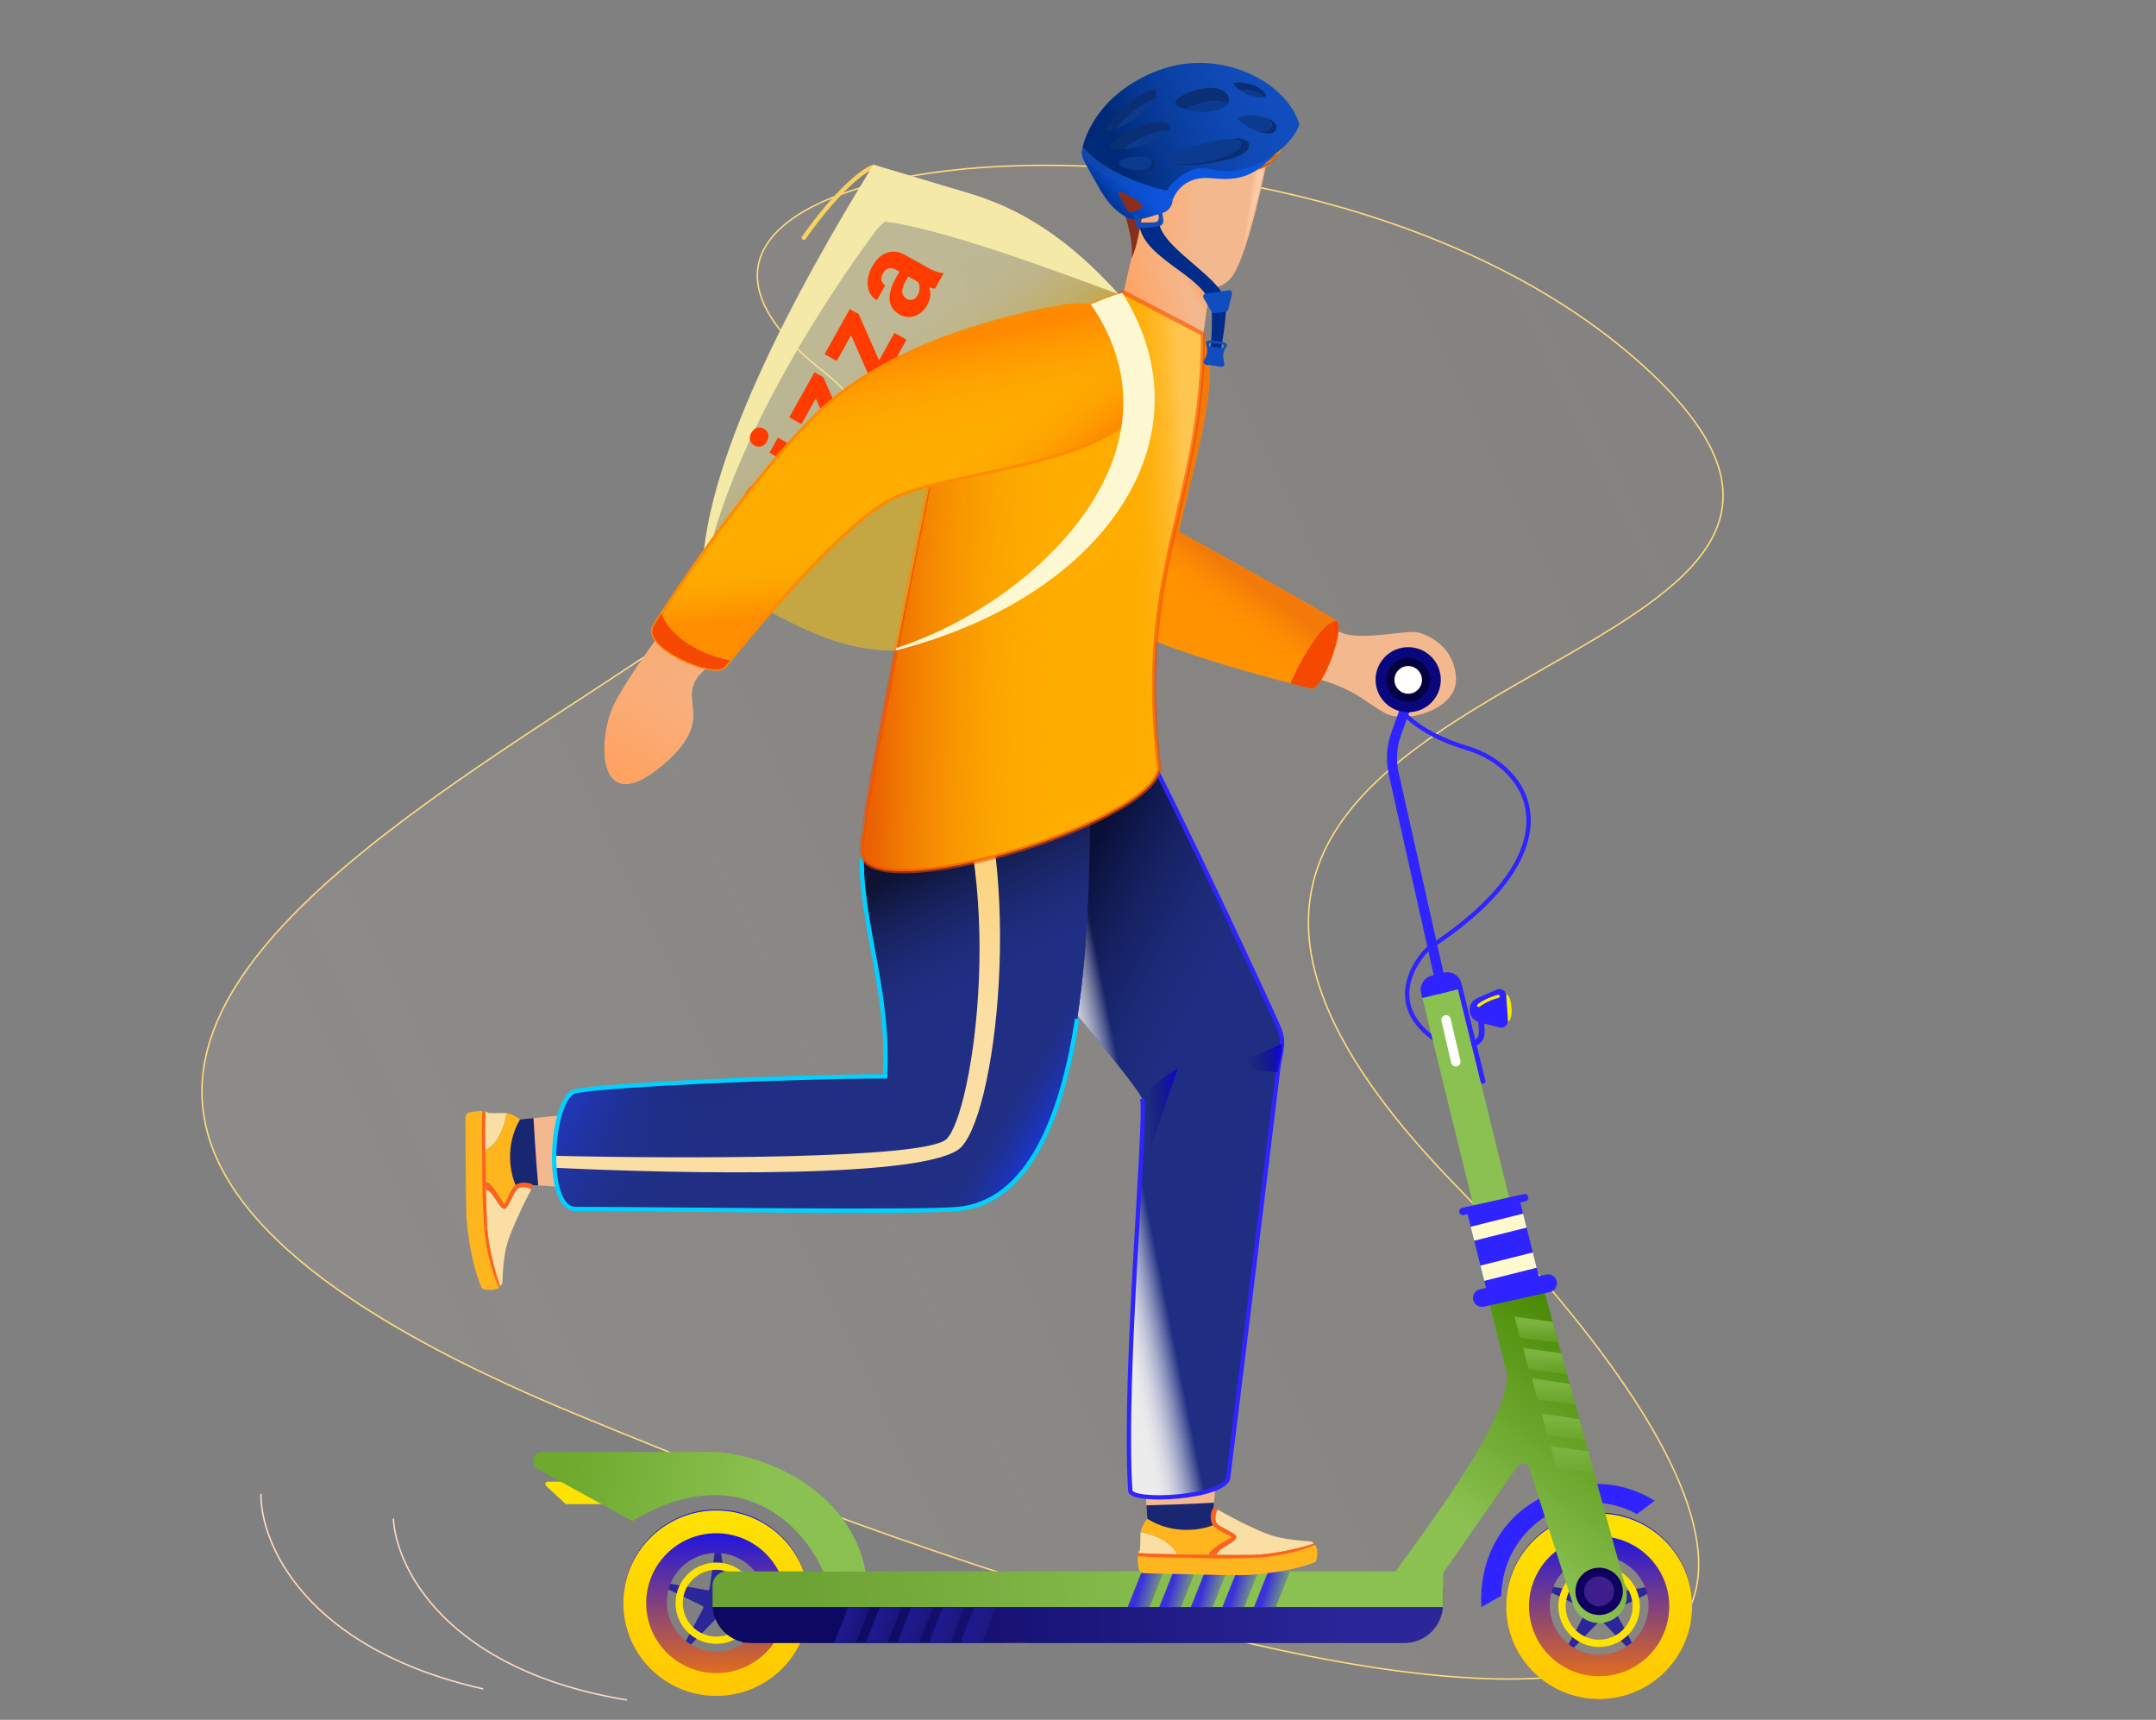 <svg width="321" height="256" viewBox="0 0 321 256" fill="none" xmlns="http://www.w3.org/2000/svg">
<rect x="0" y="0" width="321" height="256" fill="#808080" stroke="none"/>
<path d="M122.68 55.504C77.373 20.333 197.405 8.1 246.83 56.341C296.255 104.581 139.093 96.83 216.993 176.559C294.89 256.29 244.454 276.589 84.984 210.305C-74.485 144.021 167.987 90.674 122.68 55.504Z" fill="url(#paint0_linear_214_383)"/>
<path fill-rule="evenodd" clip-rule="evenodd" d="M113.186 43.409C114.126 46.948 117.162 50.95 122.811 55.336C125.665 57.551 127.406 59.853 128.175 62.245C128.944 64.64 128.732 67.1 127.726 69.614C125.721 74.625 120.547 79.882 113.612 85.375C106.668 90.874 97.923 96.634 88.733 102.641C88.267 102.946 87.8 103.251 87.332 103.557C78.564 109.285 69.454 115.238 61.149 121.408C52.399 127.909 44.553 134.644 38.945 141.604C33.337 148.564 29.984 155.729 30.183 163.094C30.382 170.454 34.129 178.062 42.821 185.907C51.515 193.755 65.143 201.827 85.067 210.108C124.928 226.677 157.969 237.832 183.891 244C209.824 250.172 228.597 251.343 239.94 247.983C245.605 246.304 249.392 243.505 251.313 239.656C253.235 235.806 253.308 230.863 251.452 224.851C247.733 212.824 236.311 196.637 216.839 176.708C197.351 156.762 192.497 142.221 195.534 130.868C198.566 119.536 209.441 111.485 221.122 104.459C223.947 102.761 226.822 101.12 229.649 99.506L229.953 99.334C232.878 97.665 235.748 96.023 238.458 94.373C243.881 91.072 248.644 87.749 251.905 84.122C255.162 80.5 256.905 76.593 256.332 72.114C255.754 67.622 252.844 62.509 246.68 56.493C222.027 32.43 179.731 23.433 149.241 24.856C141.622 25.212 134.748 26.218 129.077 27.799C123.403 29.38 118.952 31.533 116.161 34.168C113.38 36.794 112.252 39.891 113.186 43.409ZM246.83 56.341C197.405 8.1 77.373 20.333 122.68 55.504C139.957 68.916 115.386 84.971 87.213 103.379C41.508 133.243 -13.673 169.298 84.984 210.305C244.454 276.589 294.89 256.29 216.993 176.559C173.341 131.883 203.498 114.675 229.756 99.691C250.359 87.936 268.56 77.549 246.83 56.341Z" fill="#FFDC81"/>
<path d="M199.666 94.167C197.205 93.115 192.242 90.896 190.068 89.918L186.684 98.703C189.405 99.266 195.614 100.685 198.678 101.865C202.507 103.34 203.006 104.305 206.107 106.094C209.209 107.884 216.841 105.643 216.777 101.133C216.711 96.623 213.095 94.66 211.245 94.167C209.396 93.673 202.742 95.481 199.666 94.167Z" fill="#F4B88E"/>
<path d="M175.545 79.162C175.545 79.162 197.606 91.354 198.992 92.385C200.379 93.417 196.841 102.96 195.217 102.51C192.828 101.85 174.253 97.386 166.074 92.713C156.947 87.498 159.985 72.055 162.262 60.794C163.53 54.525 172.655 49.473 179.059 49.797C182.535 55.21 176.605 73.062 175.545 79.162Z" fill="#FF9201"/>
<path d="M175.545 79.162C175.545 79.162 197.606 91.354 198.992 92.385C200.379 93.417 196.841 102.96 195.217 102.51C192.828 101.85 174.253 97.386 166.074 92.713C156.947 87.498 159.985 72.055 162.262 60.794C163.53 54.525 172.655 49.473 179.059 49.797C182.535 55.21 176.605 73.062 175.545 79.162Z" fill="url(#paint1_linear_214_383)"/>
<path d="M198.992 92.386C200.378 93.418 196.84 102.96 195.216 102.511C194.745 102.381 193.642 102.102 192.113 101.703C193.406 98.756 196.592 92.769 198.992 92.386Z" fill="#F54901"/>
<path fill-rule="evenodd" clip-rule="evenodd" d="M210.027 107.55C208.262 106.116 207.373 104.746 207.109 103.878L207.723 103.692C207.937 104.396 208.725 105.667 210.432 107.054C212.132 108.435 214.728 109.917 218.527 111.05C223.398 112.504 227.712 116.36 227.9 121.787C228.088 127.202 224.16 134.006 212.975 141.351C212.718 141.542 212.132 142.133 211.529 143.015C210.925 143.898 210.322 145.047 210.024 146.335C209.726 147.62 209.733 149.038 210.339 150.476C210.946 151.914 212.167 153.402 214.346 154.801L213.999 155.339C211.736 153.887 210.416 152.307 209.748 150.724C209.08 149.14 209.077 147.581 209.399 146.191C209.72 144.804 210.364 143.582 210.999 142.654C211.63 141.732 212.268 141.076 212.6 140.831L212.607 140.826L212.614 140.822C223.749 133.511 227.434 126.881 227.258 121.809C227.083 116.749 223.052 113.068 218.343 111.663C214.474 110.509 211.8 108.991 210.027 107.55Z" fill="#2F24FF"/>
<path fill-rule="evenodd" clip-rule="evenodd" d="M207.176 108.961L210.098 100.865L211.506 101.371L208.585 109.467C207.946 111.239 207.825 113.155 208.237 114.993L216.701 152.741L215.24 153.067L206.776 115.319C206.302 113.205 206.441 111 207.176 108.961Z" fill="#2F24FF"/>
<path fill-rule="evenodd" clip-rule="evenodd" d="M237.278 223.691C239.581 223.691 241.799 224.322 243.73 225.38L246.365 223.394C243.471 221.592 240.171 220.777 237.278 220.922C227.428 221.41 220.065 228.497 220.541 239.219L223.527 237.543C223.683 229.709 229.859 223.691 237.278 223.691Z" fill="#2F24FF"/>
<path d="M238.576 230.012C238.535 229.715 238.105 229.715 238.065 230.012L237.087 236.96C237.068 237.105 236.931 237.203 236.786 237.178L229.859 235.958C229.564 235.906 229.431 236.312 229.701 236.444L236.025 239.518C236.157 239.582 236.209 239.742 236.14 239.87L232.836 246.065C232.695 246.33 233.041 246.582 233.249 246.366L238.135 241.316C238.236 241.212 238.405 241.212 238.505 241.316L243.392 246.366C243.599 246.582 243.946 246.33 243.805 246.065L240.501 239.87C240.432 239.742 240.484 239.582 240.616 239.518L246.94 236.444C247.209 236.312 247.077 235.906 246.782 235.958L239.855 237.178C239.709 237.203 239.573 237.105 239.553 236.96L238.576 230.012Z" fill="#2B2699"/>
<path fill-rule="evenodd" clip-rule="evenodd" d="M238.089 252.772C230.445 252.772 224.25 246.592 224.25 238.969C224.25 231.345 230.445 225.165 238.089 225.165C245.732 225.165 251.927 231.345 251.927 238.969C251.927 246.592 245.732 252.772 238.089 252.772ZM238.089 246.306C234.025 246.306 230.732 243.021 230.732 238.969C230.732 234.916 234.025 231.631 238.089 231.631C242.152 231.631 245.443 234.916 245.443 238.969C245.443 243.021 242.152 246.306 238.089 246.306Z" fill="url(#paint2_linear_214_383)"/>
<path fill-rule="evenodd" clip-rule="evenodd" d="M238.089 252.911C230.445 252.911 224.25 246.731 224.25 239.106C224.25 231.484 230.445 225.304 238.089 225.304C245.732 225.304 251.927 231.484 251.927 239.106C251.927 246.731 245.732 252.911 238.089 252.911ZM238.089 249.517C232.325 249.517 227.652 244.856 227.652 239.106C227.652 233.357 232.325 228.696 238.089 228.696C243.852 228.696 248.525 233.357 248.525 239.106C248.525 244.856 243.852 249.517 238.089 249.517Z" fill="url(#paint3_linear_214_383)"/>
<path fill-rule="evenodd" clip-rule="evenodd" d="M238.089 244.077C235.336 244.077 233.106 241.852 233.106 239.106C233.106 236.361 235.336 234.135 238.089 234.135C240.841 234.135 243.072 236.361 243.072 239.106C243.072 241.852 240.841 244.077 238.089 244.077ZM238.089 245.161C234.738 245.161 232.02 242.449 232.02 239.106C232.02 235.763 234.738 233.052 238.089 233.052C241.44 233.052 244.158 235.763 244.158 239.106C244.158 242.449 241.44 245.161 238.089 245.161Z" fill="#FEE201"/>
<path d="M223.655 150.089C223.732 151.222 224.109 152.12 224.494 152.094C224.879 152.068 225.127 151.127 225.05 149.993C224.97 148.86 224.596 147.962 224.211 147.988C223.826 148.015 223.576 148.955 223.655 150.089Z" fill="#F5EB02"/>
<path d="M224.256 148.147C224.209 147.46 223.494 147.027 222.861 147.302L219.957 148.567C219.215 148.89 218.758 149.643 218.813 150.447C218.869 151.267 219.444 151.959 220.242 152.165L223.27 152.946C223.929 153.117 224.562 152.593 224.515 151.915L224.256 148.147Z" fill="#2F24FF"/>
<path fill-rule="evenodd" clip-rule="evenodd" d="M220.908 151.317L220.044 151.376L220.183 153.396C220.213 153.808 220.147 154.184 219.958 154.456C219.783 154.709 219.454 154.943 218.793 154.988L218.853 155.849C219.717 155.79 220.316 155.461 220.671 154.946C221.013 154.45 221.081 153.851 221.047 153.337L220.908 151.317Z" fill="#2F24FF"/>
<path fill-rule="evenodd" clip-rule="evenodd" d="M223.292 148.256C223.264 148.131 223.138 148.053 223.014 148.082C222.448 148.213 221.064 148.673 220.016 149.488C219.913 149.567 219.896 149.713 219.975 149.815C220.054 149.916 220.2 149.934 220.303 149.855C221.278 149.095 222.591 148.657 223.119 148.535C223.243 148.506 223.322 148.381 223.292 148.256Z" fill="#F5EB02"/>
<path fill-rule="evenodd" clip-rule="evenodd" d="M217.071 147.261L235.852 223.776C236.209 225.235 235.313 226.709 233.85 227.066C232.387 227.422 230.912 226.53 230.554 225.071L211.773 148.555L217.071 147.261Z" fill="#8BC151"/>
<path d="M211.772 148.555L217.069 147.261L220.452 161.045C220.501 161.248 220.715 161.367 220.914 161.304C221.095 161.246 221.202 161.058 221.157 160.873L217.582 146.346C217.297 145.199 216.136 144.499 214.986 144.785L213.149 145.242C212.004 145.527 211.307 146.683 211.591 147.825L211.772 148.555Z" fill="#2F24FF"/>
<path fill-rule="evenodd" clip-rule="evenodd" d="M215.138 151.128C215.517 151.041 215.895 151.275 215.983 151.653L217.435 157.883C217.523 158.261 217.287 158.638 216.909 158.726C216.53 158.814 216.152 158.579 216.064 158.201L214.612 151.971C214.524 151.593 214.76 151.216 215.138 151.128Z" fill="white"/>
<path d="M214.518 101.178C214.518 103.854 212.344 106.023 209.661 106.023C206.979 106.023 204.805 103.854 204.805 101.178C204.805 98.502 206.979 96.333 209.661 96.333C212.344 96.333 214.518 98.502 214.518 101.178Z" fill="#08077E"/>
<path d="M212.92 101.203C212.92 103.011 211.463 104.476 209.665 104.476C207.867 104.476 206.41 103.011 206.41 101.203C206.41 99.396 207.867 97.931 209.665 97.931C211.463 97.931 212.92 99.396 212.92 101.203Z" fill="#050040"/>
<path d="M211.714 101.204C211.714 102.343 210.796 103.266 209.664 103.266C208.531 103.266 207.613 102.343 207.613 101.204C207.613 100.066 208.531 99.143 209.664 99.143C210.796 99.143 211.714 100.066 211.714 101.204Z" fill="white"/>
<path d="M242.104 236.531L229.807 191.775L221.591 193.321L224.204 203.937C225.975 210.588 209.043 231.753 207.641 234.185H214.837L225.975 218.187C226.486 217.555 227.502 217.781 227.694 218.571L234.093 238.464C234.63 240.657 236.839 242.01 239.042 241.491C241.264 240.971 242.636 238.746 242.104 236.531Z" fill="url(#paint4_linear_214_383)"/>
<path d="M241.62 236.881C241.62 238.824 240.04 240.401 238.089 240.401C236.139 240.401 234.559 238.824 234.559 236.881C234.559 234.935 236.139 233.359 238.089 233.359C240.04 233.359 241.62 234.935 241.62 236.881Z" fill="#0F005F"/>
<path d="M240.32 236.881C240.32 238.11 239.322 239.106 238.09 239.106C236.858 239.106 235.859 238.11 235.859 236.881C235.859 235.652 236.858 234.656 238.09 234.656C239.322 234.656 240.32 235.652 240.32 236.881Z" fill="#3E1E8D"/>
<path d="M226.159 178.222L218.352 180.176L221.592 193.052L229.397 191.098L226.159 178.222Z" fill="#2F24FF"/>
<path d="M228.22 186.431L220.414 188.386L220.985 190.662L228.793 188.707L228.22 186.431Z" fill="#FFFACE"/>
<path d="M226.769 180.653L218.961 182.608L219.485 184.688L227.291 182.733L226.769 180.653Z" fill="#FFFACE"/>
<path d="M227.54 178.162C227.473 177.866 227.18 177.68 226.883 177.746L217.677 179.8C217.379 179.866 217.193 180.159 217.259 180.455C217.326 180.75 217.619 180.936 217.916 180.87L227.123 178.817C227.42 178.751 227.606 178.458 227.54 178.162Z" fill="#2F24FF"/>
<path d="M231.775 190.727C231.614 190.009 230.9 189.557 230.181 189.718L220.352 191.91C219.634 192.07 219.18 192.782 219.341 193.5C219.503 194.218 220.216 194.67 220.936 194.51L230.763 192.318C231.484 192.157 231.935 191.445 231.775 190.727Z" fill="#2F24FF"/>
<path d="M107.134 229.549C107.093 229.252 106.664 229.252 106.623 229.549L105.646 236.497C105.625 236.642 105.489 236.74 105.345 236.714L98.417 235.494C98.123 235.443 97.99 235.848 98.259 235.981L104.583 239.055C104.714 239.119 104.766 239.279 104.698 239.407L101.393 245.602C101.253 245.866 101.599 246.116 101.807 245.903L106.693 240.853C106.794 240.749 106.963 240.749 107.064 240.853L111.949 245.903C112.158 246.116 112.504 245.866 112.363 245.602L109.059 239.407C108.991 239.279 109.042 239.119 109.174 239.055L115.498 235.981C115.767 235.848 115.634 235.443 115.34 235.494L108.412 236.714C108.268 236.74 108.132 236.642 108.111 236.497L107.134 229.549Z" fill="#2B2699"/>
<path fill-rule="evenodd" clip-rule="evenodd" d="M106.646 252.309C99.004 252.309 92.809 246.129 92.809 238.504C92.809 230.882 99.004 224.702 106.646 224.702C114.289 224.702 120.485 230.882 120.485 238.504C120.485 246.129 114.289 252.309 106.646 252.309ZM106.646 245.843C102.584 245.843 99.291 242.558 99.291 238.504C99.291 234.453 102.584 231.168 106.646 231.168C110.709 231.168 114.002 234.453 114.002 238.504C114.002 242.558 110.709 245.843 106.646 245.843Z" fill="url(#paint5_linear_214_383)"/>
<path fill-rule="evenodd" clip-rule="evenodd" d="M106.646 252.446C99.004 252.446 92.809 246.266 92.809 238.641C92.809 231.019 99.004 224.838 106.646 224.838C114.289 224.838 120.485 231.019 120.485 238.641C120.485 246.266 114.289 252.446 106.646 252.446ZM106.646 249.052C100.883 249.052 96.211 244.39 96.211 238.641C96.211 232.892 100.883 228.23 106.646 228.23C112.41 228.23 117.082 232.892 117.082 238.641C117.082 244.39 112.41 249.052 106.646 249.052Z" fill="url(#paint6_linear_214_383)"/>
<path fill-rule="evenodd" clip-rule="evenodd" d="M106.647 243.614C103.894 243.614 101.663 241.389 101.663 238.643C101.663 235.898 103.894 233.673 106.647 233.673C109.399 233.673 111.63 235.898 111.63 238.643C111.63 241.389 109.399 243.614 106.647 243.614ZM106.647 244.696C103.295 244.696 100.578 241.986 100.578 238.643C100.578 235.3 103.295 232.589 106.647 232.589C109.998 232.589 112.715 235.3 112.715 238.643C112.715 241.986 109.998 244.696 106.647 244.696Z" fill="#FEE201"/>
<path d="M155.018 239.219H151.763L149.645 244.578H152.9L155.018 239.219Z" fill="#EDD642"/>
<path d="M214.846 236.228H106.086V238.805C106.086 241.992 108.677 244.578 111.873 244.578H209.059C212.255 244.578 214.846 241.992 214.846 238.805V236.228Z" fill="url(#paint7_linear_214_383)"/>
<path d="M106.086 236.043C106.086 234.865 107.044 233.909 108.225 233.909H214.847V239.217H106.086V236.043Z" fill="url(#paint8_linear_214_383)"/>
<path d="M148.35 239.217H145.095L142.977 244.578H146.232L148.35 239.217Z" fill="url(#paint9_linear_214_383)"/>
<path d="M192.073 233.916H188.817L186.699 239.217H189.954L192.073 233.916Z" fill="url(#paint10_linear_214_383)"/>
<path d="M237.316 219.134L236.435 216.047L230.883 215.268L231.668 218.419L237.316 219.134Z" fill="url(#paint11_linear_214_383)"/>
<path d="M143.651 239.217H140.396L138.277 244.578H141.532L143.651 239.217Z" fill="url(#paint12_linear_214_383)"/>
<path d="M187.373 233.916H184.118L182 239.217H185.255L187.373 233.916Z" fill="url(#paint13_linear_214_383)"/>
<path d="M236.011 214.366L235.147 211.246L229.555 210.415L230.34 213.566L236.011 214.366Z" fill="url(#paint14_linear_214_383)"/>
<path d="M138.948 239.217H135.693L133.574 244.578H136.829L138.948 239.217Z" fill="url(#paint15_linear_214_383)"/>
<path d="M182.67 233.916H179.415L177.297 239.217H180.552L182.67 233.916Z" fill="url(#paint16_linear_214_383)"/>
<path d="M234.565 209.12L233.708 205.984L228.094 205.175L228.879 208.326L234.565 209.12Z" fill="url(#paint17_linear_214_383)"/>
<path d="M134.248 239.217H130.993L128.875 244.578H132.13L134.248 239.217Z" fill="url(#paint18_linear_214_383)"/>
<path d="M177.967 233.916H174.712L172.594 239.217H175.849L177.967 233.916Z" fill="url(#paint19_linear_214_383)"/>
<path d="M233.316 204.579L232.458 201.43L226.789 200.66L227.574 203.811L233.316 204.579Z" fill="url(#paint20_linear_214_383)"/>
<path d="M129.545 239.217H126.29L124.172 244.578H127.427L129.545 239.217Z" fill="url(#paint21_linear_214_383)"/>
<path d="M173.264 233.916H170.009L167.891 239.217H171.146L173.264 233.916Z" fill="url(#paint22_linear_214_383)"/>
<path d="M232.019 199.881L231.162 196.762L225.492 195.992L226.277 199.143L232.019 199.881Z" fill="url(#paint23_linear_214_383)"/>
<path d="M90.297 220.55H81.55C81.222 220.55 81.063 220.951 81.303 221.175L84.226 223.895H90.297V220.55Z" fill="#FEE201"/>
<path d="M94.131 226.406C110.265 216.781 119.809 227.415 122.565 233.935H128.874C126.598 221.666 113.38 216.128 105.632 216.128H80.714C79.31 216.128 78.832 217.992 80.061 218.669L94.131 226.406Z" fill="url(#paint24_linear_214_383)"/>
<path d="M169.789 211.059C170.152 211.295 170.658 211.219 171.18 211.091C175.025 210.257 180.063 210.787 182.62 211.272C182.62 211.272 180.442 221.824 180.632 227.034C180.823 232.241 172.354 227.319 170.953 228.085L169.789 211.059Z" fill="#F4B88E"/>
<path d="M180.633 227.034C180.824 232.241 172.354 227.32 170.954 228.086L170.68 224.077C172.546 224.034 177.172 223.894 180.743 223.68C180.644 224.915 180.598 226.065 180.633 227.034Z" fill="#192671"/>
<path d="M169.698 230.803C169.758 230.502 169.788 229.696 169.788 228.977C169.788 228.689 169.778 228.392 169.836 228.049C173.593 228.791 174.988 230.579 175.216 231.381C172.697 231.33 170.524 231.264 169.473 231.191C169.523 231.016 169.598 230.89 169.698 230.803Z" fill="#FADEA4"/>
<path d="M180.584 227.034C180.135 226.285 180.225 225.447 180.435 224.849C180.589 224.408 180.695 224.373 181.304 224.708C180.984 225.274 180.596 226.549 181.604 227.123C182.864 227.84 184.153 228.38 184.093 228.798C184.033 229.216 183.553 229.517 182.834 229.965C182.114 230.413 181.244 230.867 181.184 231.463C180.789 231.46 180.388 231.456 179.985 231.452C179.955 230.667 182.804 229.156 183.074 229.007C183.343 228.858 183.433 228.798 183.164 228.619C181.292 227.804 180.664 227.221 180.584 227.034Z" fill="#FF611E"/>
<path d="M170.807 226.076C174.694 228.516 178.944 227.731 180.584 227.034C180.664 227.223 181.291 227.806 183.163 228.619C183.433 228.798 183.343 228.858 183.073 229.007C182.803 229.156 179.954 230.667 179.984 231.452C178.382 231.437 176.736 231.411 175.216 231.381C174.988 230.579 173.593 228.791 169.836 228.051C169.922 227.537 170.16 226.918 170.807 226.076Z" fill="#FFB61E"/>
<path d="M195.58 229.785C195.07 229.994 190.392 231.407 186.254 231.46C184.903 231.477 183.109 231.477 181.185 231.462C181.246 230.867 182.115 230.413 182.835 229.965C183.555 229.517 184.034 229.216 184.094 228.798C184.154 228.379 182.865 227.84 181.605 227.123C180.598 226.549 180.986 225.273 181.305 224.708C181.523 224.83 181.804 224.996 182.175 225.207C183.585 226.016 187.153 227.81 189.132 228.499C191.112 229.186 194.351 229.397 194.92 229.427C195.376 229.45 195.55 229.674 195.58 229.785Z" fill="#FADEA4"/>
<path d="M170.448 234.182C169.548 234.182 169.518 233.645 169.428 232.597C169.372 231.936 169.386 231.49 169.473 231.192C170.524 231.264 172.697 231.33 175.216 231.381C176.736 231.411 178.382 231.437 179.984 231.452C180.388 231.456 180.789 231.46 181.184 231.462C183.107 231.477 184.901 231.477 186.252 231.46C190.39 231.407 195.069 229.995 195.579 229.786C196.418 230.353 196.088 231.938 195.908 232.478C192.7 233.824 187.392 234.481 184.513 234.481C181.634 234.481 171.348 234.182 170.448 234.182Z" fill="#FFB61E"/>
<path d="M186.252 231.46C190.39 231.407 195.069 229.995 195.578 229.786C195.655 229.837 195.722 229.897 195.78 229.965C194.553 230.532 190.93 231.765 186.252 231.908C180.404 232.088 178.245 231.849 175.216 231.849C172.793 231.849 170.331 231.71 169.402 231.64C169.414 231.462 169.437 231.315 169.473 231.192C170.524 231.264 172.697 231.33 175.216 231.381C176.736 231.411 178.382 231.437 179.984 231.452C180.388 231.456 180.789 231.46 181.184 231.462C183.107 231.477 184.901 231.477 186.252 231.46Z" fill="#FF611E"/>
<path d="M190.312 152.777C189.205 150.183 175.025 119.624 170.269 111.053C165.587 107.905 143.566 117.033 132.629 118.52C144.333 132.338 168.225 159.71 170.043 163.53C170.792 166.624 167.208 204.258 168.277 221.858C168.277 223.778 182.421 222.959 182.851 219.953C183.065 218.46 189.985 161.883 190.312 159.073C190.64 156.264 191.419 155.371 190.312 152.777Z" fill="#1F2E83"/>
<path d="M190.312 152.777C189.205 150.183 175.025 119.624 170.269 111.053C165.587 107.905 143.566 117.033 132.629 118.52C144.333 132.338 168.225 159.71 170.043 163.53C170.792 166.624 167.208 204.258 168.277 221.858C168.277 223.778 182.421 222.959 182.851 219.953C183.065 218.46 189.985 161.883 190.312 159.073C190.64 156.264 191.419 155.371 190.312 152.777Z" fill="url(#paint25_linear_214_383)"/>
<path d="M190.312 152.777C189.205 150.183 175.025 119.624 170.269 111.053C165.587 107.905 143.566 117.033 132.629 118.52C144.333 132.338 168.225 159.71 170.043 163.53C170.792 166.624 167.208 204.258 168.277 221.858C168.277 223.778 182.421 222.959 182.851 219.953C183.065 218.46 189.985 161.883 190.312 159.073C190.64 156.264 191.419 155.371 190.312 152.777Z" fill="url(#paint26_linear_214_383)"/>
<path d="M190.312 152.777C189.205 150.183 175.025 119.624 170.269 111.053C165.587 107.905 143.566 117.033 132.629 118.52C144.333 132.338 168.225 159.71 170.043 163.53C170.792 166.624 167.208 204.258 168.277 221.858C168.277 223.778 182.421 222.959 182.851 219.953C183.065 218.46 189.985 161.883 190.312 159.073C190.64 156.264 191.419 155.371 190.312 152.777Z" fill="url(#paint27_linear_214_383)"/>
<path fill-rule="evenodd" clip-rule="evenodd" d="M190.61 152.651C189.501 150.053 175.316 119.483 170.552 110.898L169.991 111.208C174.739 119.765 188.915 150.312 190.02 152.902C190.553 154.152 190.625 154.969 190.534 155.81C190.491 156.206 190.412 156.607 190.32 157.075C190.311 157.119 190.303 157.163 190.294 157.208C190.192 157.729 190.08 158.321 189.996 159.036C189.669 161.847 182.75 218.419 182.537 219.908C182.501 220.158 182.314 220.433 181.917 220.717C181.525 220.996 180.97 221.257 180.292 221.485C178.938 221.944 177.156 222.266 175.375 222.434C173.594 222.603 171.836 222.618 170.531 222.475C169.876 222.402 169.355 222.293 169.008 222.155C168.833 222.084 168.723 222.014 168.66 221.954C168.602 221.899 168.6 221.869 168.6 221.858V221.848L168.6 221.839C168.066 213.061 168.694 199.272 169.363 187.272C169.497 184.869 169.632 182.538 169.76 180.334C169.952 177.039 170.127 174.03 170.256 171.49C170.363 169.37 170.437 167.573 170.462 166.209C170.474 165.526 170.474 164.949 170.458 164.491C170.443 164.041 170.413 163.684 170.358 163.455L169.734 163.605C169.772 163.764 169.802 164.062 169.817 164.512C169.832 164.954 169.832 165.52 169.82 166.197C169.796 167.551 169.722 169.339 169.615 171.458C169.487 173.996 169.312 177.001 169.12 180.292C168.992 182.497 168.856 184.829 168.722 187.236C168.054 199.223 167.424 213.047 167.959 221.869C167.962 222.093 168.07 222.278 168.217 222.417C168.362 222.556 168.555 222.663 168.768 222.748C169.196 222.919 169.784 223.036 170.461 223.11C171.822 223.26 173.626 223.243 175.436 223.072C177.244 222.899 179.08 222.573 180.498 222.093C181.206 221.852 181.827 221.568 182.291 221.237C182.751 220.909 183.1 220.499 183.172 219.998C183.386 218.5 190.306 161.919 190.634 159.11C190.714 158.421 190.822 157.848 190.924 157.33C190.933 157.285 190.942 157.239 190.951 157.194C191.041 156.733 191.126 156.303 191.172 155.879C191.276 154.922 191.184 153.995 190.61 152.651Z" fill="#2F24FF"/>
<path d="M170.045 163.53C170.286 164.527 170.077 169.113 169.719 175.461L175.359 159.073C173.944 159.892 170.899 161.93 170.045 163.53Z" fill="url(#paint28_linear_214_383)"/>
<path d="M190.189 159.596C190.241 159.374 190.283 159.199 190.313 159.074C190.703 157.439 190.931 156.428 190.873 155.342L184.066 158.418C184.685 158.799 186.675 159.469 190.189 159.596Z" fill="url(#paint29_linear_214_383)"/>
<path d="M92.448 165.146C92.222 165.515 92.313 166.017 92.457 166.534C93.409 170.342 93.03 175.382 92.622 177.946C92.622 177.946 81.983 176.093 76.77 176.441C71.556 176.789 76.232 168.195 75.421 166.822L92.448 165.146Z" fill="#F4B88E"/>
<path d="M76.77 176.44C71.556 176.788 76.233 168.194 75.422 166.821L79.43 166.426C79.53 168.286 79.811 172.894 80.132 176.448C78.893 176.387 77.738 176.375 76.77 176.44Z" fill="#192671"/>
<path d="M72.664 165.652C72.966 165.703 73.776 165.708 74.495 165.686C74.783 165.678 75.081 165.659 75.426 165.706C74.796 169.475 73.047 170.92 72.251 171.171C72.226 168.658 72.227 166.49 72.268 165.439C72.445 165.484 72.573 165.555 72.664 165.652Z" fill="#FADEA4"/>
<path d="M76.767 176.392C77.502 175.921 78.345 175.986 78.951 176.177C79.397 176.318 79.435 176.422 79.117 177.04C78.541 176.738 77.253 176.39 76.708 177.412C76.026 178.689 75.526 179.991 75.104 179.944C74.683 179.897 74.369 179.428 73.897 178.724C73.426 178.02 72.945 177.166 72.346 177.124C72.337 176.73 72.328 176.331 72.32 175.928C73.107 175.874 74.706 178.669 74.864 178.934C75.022 179.198 75.084 179.286 75.256 179.012C76.015 177.121 76.579 176.478 76.767 176.392Z" fill="#FF621E"/>
<path d="M77.433 166.616C75.104 170.565 76.02 174.779 76.769 176.392C76.582 176.478 76.017 177.121 75.258 179.012C75.087 179.286 75.024 179.198 74.866 178.934C74.708 178.669 73.109 175.874 72.323 175.928C72.29 174.33 72.265 172.688 72.25 171.172C73.046 170.92 74.795 169.475 75.425 165.707C75.942 165.777 76.568 165.995 77.433 166.616Z" fill="#FFB61E"/>
<path d="M74.464 191.426C74.239 190.924 72.683 186.302 72.504 182.177C72.445 180.831 72.391 179.042 72.348 177.124C72.946 177.166 73.428 178.019 73.899 178.724C74.37 179.428 74.685 179.897 75.106 179.944C75.528 179.991 76.028 178.689 76.71 177.412C77.254 176.389 78.543 176.738 79.119 177.039C79.005 177.26 78.847 177.546 78.645 177.922C77.878 179.352 76.188 182.964 75.558 184.958C74.929 186.953 74.817 190.189 74.804 190.757C74.794 191.213 74.573 191.393 74.464 191.426Z" fill="#FADEA4"/>
<path d="M69.298 166.502C69.271 165.605 69.809 165.558 70.856 165.437C71.516 165.361 71.963 165.362 72.266 165.439C72.226 166.49 72.224 168.658 72.249 171.171C72.265 172.687 72.29 174.33 72.322 175.928C72.33 176.33 72.339 176.73 72.348 177.124C72.391 179.042 72.445 180.831 72.504 182.177C72.683 186.302 74.239 190.924 74.464 191.426C73.92 192.28 72.322 191.999 71.777 191.837C70.331 188.678 69.511 183.405 69.424 180.535C69.337 177.664 69.325 167.399 69.298 166.502Z" fill="#FFB61E"/>
<path d="M72.503 182.178C72.682 186.303 74.238 190.925 74.463 191.427C74.414 191.505 74.355 191.573 74.29 191.633C73.683 190.427 72.338 186.852 72.053 182.192C71.696 176.366 71.871 174.206 71.779 171.186C71.706 168.77 71.771 166.311 71.813 165.383C71.991 165.389 72.14 165.408 72.265 165.439C72.225 166.49 72.223 168.658 72.248 171.172C72.264 172.688 72.289 174.33 72.321 175.928C72.329 176.331 72.338 176.73 72.347 177.125C72.39 179.043 72.444 180.831 72.503 182.178Z" fill="#FF621E"/>
<path d="M85.687 179.96C97.128 179.96 137.058 180.529 142.68 179.96C164.543 177.749 162.205 125.653 162.205 108.707C155.353 102.817 136.008 109.702 136.008 109.702C120.856 125.374 132.93 140.142 131.773 160.227C118.239 160.227 90.499 161.459 85.687 162.418C82.051 163.144 80.875 179.96 85.687 179.96Z" fill="#202F84"/>
<path d="M85.687 179.96C97.128 179.96 137.058 180.529 142.68 179.96C164.543 177.749 162.205 125.653 162.205 108.707C155.353 102.817 136.008 109.702 136.008 109.702C120.856 125.374 132.93 140.142 131.773 160.227C118.239 160.227 90.499 161.459 85.687 162.418C82.051 163.144 80.875 179.96 85.687 179.96Z" fill="url(#paint30_linear_214_383)"/>
<path d="M85.687 179.96C97.128 179.96 137.058 180.529 142.68 179.96C164.543 177.749 162.205 125.653 162.205 108.707C155.353 102.817 136.008 109.702 136.008 109.702C120.856 125.374 132.93 140.142 131.773 160.227C118.239 160.227 90.499 161.459 85.687 162.418C82.051 163.144 80.875 179.96 85.687 179.96Z" fill="url(#paint31_linear_214_383)"/>
<path d="M143.172 170.693C138.787 175.512 101.681 174.747 82.55 173.827C82.513 173.246 82.499 172.647 82.506 172.044C100.661 172.48 137.762 172.592 140.926 169.552C144.882 165.753 150.354 129.908 139.357 109.299C140.624 109.13 141.909 109.347 143.172 109.299C152.497 125.918 148.89 164.408 143.172 170.693Z" fill="url(#paint32_linear_214_383)"/>
<path d="M134.945 180.186C138.689 180.152 141.474 180.082 142.679 179.96C156.573 178.555 160.693 157.005 161.851 137.133C158.394 159.873 142.474 175.31 134.945 180.186Z" fill="#202F84"/>
<path d="M134.945 180.186C138.689 180.152 141.474 180.082 142.679 179.96C156.573 178.555 160.693 157.005 161.851 137.133C158.394 159.873 142.474 175.31 134.945 180.186Z" fill="url(#paint33_linear_214_383)"/>
<path fill-rule="evenodd" clip-rule="evenodd" d="M131.47 159.907C131.719 155.033 131.192 150.469 130.476 146.115C130.21 144.497 129.917 142.903 129.628 141.332C129.126 138.603 128.636 135.942 128.324 133.348C127.832 129.247 127.776 125.259 128.807 121.303C129.839 117.343 131.955 113.433 135.778 109.479L136.239 109.924C132.486 113.806 130.429 117.62 129.428 121.464C128.425 125.312 128.474 129.211 128.961 133.271C129.271 135.849 129.754 138.472 130.253 141.186C130.543 142.761 130.839 144.366 131.109 146.011C131.843 150.475 132.385 155.19 132.094 160.245L132.077 160.547H131.774C125.013 160.547 114.7 160.854 105.474 161.282C100.862 161.496 96.523 161.74 93.038 161.99C89.544 162.241 86.93 162.497 85.751 162.732C85.413 162.8 85.059 163.065 84.709 163.564C84.363 164.057 84.05 164.741 83.782 165.564C83.247 167.208 82.913 169.347 82.84 171.472C82.767 173.6 82.957 175.684 83.452 177.224C83.956 178.794 84.715 179.64 85.688 179.64C88.905 179.64 94.376 179.685 100.702 179.737C105.626 179.778 111.068 179.822 116.368 179.853C128.497 179.924 139.859 179.924 142.648 179.642C147.756 179.125 151.534 175.814 154.331 170.759C157.131 165.701 158.922 158.938 160.057 151.624L160.692 151.722C159.551 159.064 157.746 165.913 154.893 171.069C152.037 176.229 148.105 179.733 142.713 180.278C139.88 180.565 128.466 180.564 116.364 180.493C111.059 180.462 105.615 180.418 100.691 180.377C94.369 180.325 88.903 180.28 85.688 180.28C84.254 180.28 83.356 179.025 82.841 177.419C82.316 175.783 82.125 173.617 82.199 171.45C82.273 169.281 82.614 167.08 83.172 165.366C83.451 164.511 83.788 163.762 84.183 163.197C84.575 162.637 85.054 162.218 85.625 162.105C86.851 161.86 89.508 161.602 92.992 161.352C96.484 161.101 100.829 160.857 105.445 160.643C114.538 160.221 124.693 159.916 131.47 159.907Z" fill="#00D1FF"/>
<path d="M170.395 29.923C170.395 29.923 170.439 32.42 170.763 33.602C172.174 38.743 176.128 41.368 180.216 42.017L178.363 55.231L166.07 49.045C167.377 43.101 169.088 35.866 170.395 29.923Z" fill="#F4B88E"/>
<path d="M170.395 29.923C170.395 29.923 170.439 32.42 170.763 33.602C172.174 38.743 176.128 41.368 180.216 42.017L178.363 55.231L166.07 49.045C167.377 43.101 169.088 35.866 170.395 29.923Z" fill="url(#paint34_linear_214_383)"/>
<path d="M170.395 29.923C170.395 29.923 170.439 32.42 170.763 33.602C172.174 38.743 176.128 41.368 180.216 42.017L178.363 55.231L166.07 49.045C167.377 43.101 169.088 35.866 170.395 29.923Z" fill="url(#paint35_linear_214_383)"/>
<path d="M183.23 41.396C186.262 37.89 189.655 18.634 189.655 18.634L169.934 17.002C170.261 24.117 168.084 30.229 172.001 36.912C174.908 41.221 180.199 44.903 183.23 41.396Z" fill="#F4B88E"/>
<path d="M183.23 41.396C186.262 37.89 189.655 18.634 189.655 18.634L169.934 17.002C170.261 24.117 168.084 30.229 172.001 36.912C174.908 41.221 180.199 44.903 183.23 41.396Z" fill="url(#paint36_linear_214_383)"/>
<path d="M183.23 41.396C186.262 37.89 189.655 18.634 189.655 18.634L169.934 17.002C170.261 24.117 168.084 30.229 172.001 36.912C174.908 41.221 180.199 44.903 183.23 41.396Z" fill="url(#paint37_linear_214_383)"/>
<path d="M184.59 38.543C186.889 32.198 189.655 18.634 189.655 18.634L186.132 18.343C187.403 23.53 185.633 33.971 184.59 38.543Z" fill="url(#paint38_linear_214_383)"/>
<path d="M172.864 29.057C175.132 25.878 176.032 23.39 175.43 21.322C178.366 23.05 186.452 29.161 190.514 22.764C194.577 16.368 185.425 14.013 182.121 14.326C177.869 10.29 173.534 12.877 173.204 14.378C171.788 14.063 165.098 16.878 165.006 21.569C164.91 26.424 169.128 33.952 168.472 38.479C169.678 35.909 169.864 31.897 170.547 30.536C168.014 27.163 172.389 24.449 172.864 29.057Z" fill="url(#paint39_linear_214_383)"/>
<path d="M172.864 29.057C175.132 25.878 176.032 23.39 175.43 21.322C178.366 23.05 186.452 29.161 190.514 22.764C194.577 16.368 185.425 14.013 182.121 14.326C177.869 10.29 173.534 12.877 173.204 14.378C171.788 14.063 165.098 16.878 165.006 21.569C164.91 26.424 169.128 33.952 168.472 38.479C169.678 35.909 169.864 31.897 170.547 30.536C168.014 27.163 172.389 24.449 172.864 29.057Z" fill="url(#paint40_linear_214_383)"/>
<path d="M175.738 21.518C176.076 21.681 176.496 21.931 176.981 22.23C182.202 25.134 187.055 26.7 189.731 23.807C185.838 28.015 180.083 24.137 176.981 22.23C176.569 22 176.154 21.762 175.738 21.518Z" fill="url(#paint41_linear_214_383)"/>
<path d="M176.164 21.61C176.841 21.937 177.878 22.53 179.12 23.125C183.789 25.162 188.204 25.372 190.59 22.792C187.308 26.341 182.469 24.727 179.12 23.125C178.14 22.697 177.15 22.189 176.164 21.61Z" fill="url(#paint42_linear_214_383)"/>
<path d="M175.43 21.322C183.717 24.623 188.939 23.659 190.514 22.764C191.22 21.652 191.527 20.662 191.535 19.787C190.77 21.306 186.478 23.74 175.43 21.322Z" fill="url(#paint43_linear_214_383)"/>
<path fill-rule="evenodd" clip-rule="evenodd" d="M174.578 29.801C174.578 30.315 174.234 31.362 173.081 31.691C170.971 32.294 169.101 33.136 167.728 32.344C166.354 31.552 164.989 30.421 163.532 27.747C162.076 25.073 161.004 23.642 161.078 22.621C161.682 23.05 169.622 29.051 174.578 29.801ZM166.999 28.613C167.703 28.885 171.092 30.574 169.844 31.073C168.952 31.429 168.313 31.919 167.91 31.362C167.6 30.934 165.717 27.945 166.999 28.613Z" fill="#0C55DE"/>
<path fill-rule="evenodd" clip-rule="evenodd" d="M174.578 29.801C174.578 30.315 174.234 31.362 173.081 31.691C170.971 32.294 169.101 33.136 167.728 32.344C166.354 31.552 164.989 30.421 163.532 27.747C162.076 25.073 161.004 23.642 161.078 22.621C161.682 23.05 169.622 29.051 174.578 29.801ZM166.999 28.613C167.703 28.885 171.092 30.574 169.844 31.073C168.952 31.429 168.313 31.919 167.91 31.362C167.6 30.934 165.717 27.945 166.999 28.613Z" fill="url(#paint44_linear_214_383)"/>
<path d="M161.074 22.696C161.074 22.505 161.173 22.066 161.223 21.871C162.191 21.293 165.385 24.47 167.437 25.758C169.489 27.045 173.253 26.021 174.71 25.344C176.166 24.667 180.179 24.741 182.975 24.056C185.771 23.37 185.656 23.56 190.223 22.503C186.401 26.853 183.803 26.837 180.17 26.515C176.538 26.194 175 28.579 174.578 29.801C166.784 28.795 162.373 24.38 161.786 23.752C161.198 23.125 161.074 22.935 161.074 22.696Z" fill="#0C55DE"/>
<path d="M161.074 22.696C161.074 22.505 161.173 22.066 161.223 21.871C162.191 21.293 165.385 24.47 167.437 25.758C169.489 27.045 173.253 26.021 174.71 25.344C176.166 24.667 180.179 24.741 182.975 24.056C185.771 23.37 185.656 23.56 190.223 22.503C186.401 26.853 183.803 26.837 180.17 26.515C176.538 26.194 175 28.579 174.578 29.801C166.784 28.795 162.373 24.38 161.786 23.752C161.198 23.125 161.074 22.935 161.074 22.696Z" fill="url(#paint45_linear_214_383)"/>
<path d="M193.473 18.524C192.994 19.96 190.841 23.232 186.069 24.831C183.794 25.739 181.419 25.442 180.476 25.244C179.533 25.046 177.771 24.361 174.809 27.027C174.403 27.332 174.13 27.729 174.006 28.018C173.882 28.307 173.675 28.389 173.187 28.249C172.699 28.109 169.025 27.325 165.194 25.072C162.721 23.57 161.86 22.621 161.223 21.87C161.52 20.459 163.572 13.848 172.49 10.479C181.409 7.111 191.446 11.913 193.473 18.524Z" fill="#114DBD"/>
<path d="M193.473 18.524C192.994 19.96 190.841 23.232 186.069 24.831C183.794 25.739 181.419 25.442 180.476 25.244C179.533 25.046 177.771 24.361 174.809 27.027C174.403 27.332 174.13 27.729 174.006 28.018C173.882 28.307 173.675 28.389 173.187 28.249C172.699 28.109 169.025 27.325 165.194 25.072C162.721 23.57 161.86 22.621 161.223 21.87C161.52 20.459 163.572 13.848 172.49 10.479C181.409 7.111 191.446 11.913 193.473 18.524Z" fill="url(#paint46_linear_214_383)"/>
<path d="M170.927 18.428C168.983 18.965 166.676 20.391 165.74 21.169C164.539 22.168 165.521 22.362 167.302 22.192C168.177 21.342 170.75 19.59 174.047 19.385C174.7 18.263 172.872 17.892 170.927 18.428Z" fill="#0A2F74"/>
<path d="M170.705 13.682C172.564 12.864 172.313 14.062 171.954 14.764C171.102 14.912 168.761 15.991 166.213 19.114C164.869 19.712 164.243 19.708 164.971 18.652C165.699 17.595 168.38 14.706 170.705 13.682Z" fill="#0A2F74"/>
<path d="M180.788 13.104C183.32 13.434 183.097 15.15 182.783 15.563C181.267 14.368 177.915 15.511 176.428 16.232C172.292 15.251 178.256 12.774 180.788 13.104Z" fill="#0A2F74"/>
<path d="M184.059 12.996C182.578 11.816 185.796 12.303 186.839 12.748C187.647 13.094 189.1 14.193 188.196 14.456C187.236 13.498 185.369 13.35 184.555 13.396C184.363 13.262 184.195 13.126 184.059 12.996Z" fill="#0A2F74"/>
<path d="M188.984 17.733C190.928 18.632 189.828 19.837 189.166 19.862C188.074 19.911 186.855 19.469 185.91 18.959C186.648 19.351 188.315 19.943 189.083 19.177C189.85 18.411 188.874 17.722 188.29 17.474C188.53 17.545 188.763 17.631 188.984 17.733Z" fill="#0A2F74"/>
<path d="M183.843 20.597C186.4 20.39 187.103 22.503 183.496 23.56C180.104 24.554 176.345 24.847 174.492 24.33C177.924 24.636 181.825 23.701 183.86 22.553C185.488 21.635 184.527 20.867 183.843 20.597Z" fill="#0A2F74"/>
<path d="M171.303 25.46C169.768 25.843 168.159 25.279 167.547 24.949C171.816 26.021 171.394 23.892 171.162 23.554C172.569 23.95 172.056 25.303 171.303 25.46Z" fill="#0A2F74"/>
<path fill-rule="evenodd" clip-rule="evenodd" d="M167.302 22.192C168.237 21.334 170.895 19.57 174.046 19.385C173.393 20.508 170.894 21.697 168.445 22.052C168.04 22.11 167.655 22.159 167.302 22.192ZM171.952 14.764C171.076 15.927 169.057 18.073 166.211 19.114C167.121 17.953 169.543 15.457 171.952 14.764ZM176.429 16.232C177.659 16.667 180.652 17.141 182.783 15.563C181.3 14.546 177.929 15.585 176.429 16.232ZM187.97 14.498C188.057 14.488 188.131 14.474 188.193 14.456C187.78 13.982 186.472 13.108 184.553 13.396C185.453 14.025 186.872 14.62 187.97 14.498ZM189.104 19.12C188.588 19.938 186.758 19.354 185.907 18.96C185.098 18.523 184.491 18.037 184.339 17.767C184.133 17.254 186.412 16.917 188.287 17.474C188.815 17.732 189.589 18.351 189.104 19.12ZM178.076 21.655C175.817 22.365 172.458 23.562 174.163 24.222C174.264 24.261 174.374 24.297 174.491 24.33C177.832 24.768 181.791 23.619 183.776 22.587C185.365 21.761 184.482 20.917 183.842 20.598C181.575 20.781 180.271 21.107 178.694 21.501H178.694C178.493 21.551 178.288 21.602 178.076 21.655Z" fill="#0C3A8E"/>
<path d="M166.832 23.892C167.709 23.447 168.884 23.265 169.918 23.331C170.195 23.332 170.717 23.393 171.17 23.55C171.438 23.934 171.692 24.803 170.771 25.097C169.579 25.477 168.334 25.244 167.343 24.927C166.458 24.538 166.418 24.103 166.832 23.892Z" fill="#0C3A8E"/>
<path d="M139.19 67.891C137.795 74.58 127.793 124.003 128.22 126.99C129.397 135.203 171.175 122.813 172.621 114.466C168.995 84.722 179.124 74.732 179.124 49.719L167.312 43.525C167.312 43.525 152.756 48.226 147.196 53.773C141.636 59.319 139.942 64.287 139.19 67.891Z" fill="#FEAC00"/>
<path d="M139.19 67.891C137.795 74.58 127.793 124.003 128.22 126.99C129.397 135.203 171.175 122.813 172.621 114.466C168.995 84.722 179.124 74.732 179.124 49.719L167.312 43.525C167.312 43.525 152.756 48.226 147.196 53.773C141.636 59.319 139.942 64.287 139.19 67.891Z" fill="url(#paint47_linear_214_383)"/>
<path d="M139.19 67.891C137.795 74.58 127.793 124.003 128.22 126.99C129.397 135.203 171.175 122.813 172.621 114.466C168.995 84.722 179.124 74.732 179.124 49.719L167.312 43.525C167.312 43.525 152.756 48.226 147.196 53.773C141.636 59.319 139.942 64.287 139.19 67.891Z" fill="url(#paint48_linear_214_383)"/>
<path fill-rule="evenodd" clip-rule="evenodd" d="M167.342 43.179L179.445 49.525V49.719C179.445 60.416 177.597 68.382 175.766 76.277C175.449 77.645 175.132 79.01 174.826 80.388C172.751 89.709 171.132 99.604 172.939 114.428L172.945 114.475L172.937 114.521C172.737 115.675 171.856 116.843 170.558 117.979C169.249 119.122 167.471 120.272 165.39 121.382C161.227 123.602 155.81 125.684 150.409 127.246C145.01 128.807 139.603 129.854 135.462 129.992C133.395 130.061 131.615 129.905 130.303 129.455C128.988 129.004 128.074 128.231 127.903 127.035C127.87 126.805 127.889 126.399 127.939 125.877C127.99 125.343 128.077 124.65 128.195 123.822C128.43 122.167 128.792 119.962 129.242 117.382C130.142 112.221 131.396 105.551 132.707 98.768C135.329 85.202 138.179 71.172 138.876 67.826C139.638 64.173 141.357 59.145 146.969 53.547C149.797 50.726 154.879 48.144 159.212 46.275C161.387 45.338 163.386 44.575 164.842 44.046C165.57 43.781 166.162 43.575 166.573 43.435C166.778 43.365 166.938 43.312 167.047 43.276C167.101 43.258 167.143 43.244 167.171 43.235L167.203 43.224L167.214 43.221C167.214 43.221 167.214 43.221 167.313 43.525L167.214 43.221L167.342 43.179ZM167.284 43.871C167.273 43.875 167.261 43.879 167.249 43.883C167.142 43.919 166.984 43.971 166.78 44.041C166.373 44.18 165.785 44.384 165.061 44.647C163.614 45.173 161.627 45.932 159.467 46.863C155.132 48.732 150.155 51.274 147.423 53.999C141.915 59.494 140.246 64.402 139.505 67.956C138.807 71.299 135.958 85.326 133.337 98.889C132.027 105.672 130.773 112.336 129.874 117.491C129.425 120.069 129.064 122.267 128.83 123.912C128.712 124.735 128.627 125.417 128.577 125.938C128.527 126.472 128.518 126.802 128.538 126.945C128.661 127.803 129.31 128.438 130.511 128.85C131.714 129.262 133.403 129.42 135.44 129.352C139.508 129.216 144.858 128.184 150.23 126.631C155.602 125.078 160.974 123.011 165.088 120.817C167.145 119.72 168.877 118.597 170.135 117.497C171.382 116.407 172.119 115.378 172.297 114.457C170.487 99.564 172.118 89.603 174.199 80.249C174.508 78.865 174.825 77.494 175.143 76.123C176.962 68.279 178.781 60.433 178.803 49.912L167.284 43.871Z" fill="#F54901" fill-opacity="0.57"/>
<g opacity="0.5">
<path d="M104.574 86.859C106.787 65.381 128.06 37.472 130.55 32.884C139.551 33.551 159.752 41.321 166.529 43.757C161.174 45.883 145.488 63.713 138.314 72.363L133.39 96.844C121.131 96.844 113.97 89.159 104.574 86.859Z" fill="#F4E9A6"/>
<path d="M104.574 86.859C106.787 65.381 128.06 37.472 130.55 32.884C139.551 33.551 159.752 41.321 166.529 43.757C161.174 45.883 145.488 63.713 138.314 72.363L133.39 96.844C121.131 96.844 113.97 89.159 104.574 86.859Z" fill="url(#paint49_linear_214_383)"/>
</g>
<path fill-rule="evenodd" clip-rule="evenodd" d="M130.355 24.736C130.407 24.905 130.313 25.084 130.143 25.137C129.559 25.317 128.317 26.067 126.548 27.727C124.792 29.376 122.541 31.897 119.938 35.575C119.836 35.72 119.636 35.754 119.491 35.652C119.347 35.55 119.312 35.351 119.414 35.206C122.037 31.5 124.315 28.944 126.109 27.261C127.891 25.589 129.222 24.752 129.953 24.525C130.122 24.473 130.302 24.567 130.355 24.736Z" fill="#F7D162"/>
<path d="M130.551 32.884C139.552 33.55 159.768 41.344 166.544 43.781C155.264 31.215 145.983 29.079 139.39 27.47C134.119 29.695 130.551 32.884 130.551 32.884Z" fill="#F4E9A6"/>
<path d="M104.576 86.858C108.629 62.585 130.748 33.895 130.748 33.895C130.748 33.895 136.293 28.076 143.357 28.497L130.048 24.511C118.633 43.027 104.057 69.742 104.576 86.858Z" fill="#F4E9A6"/>
<path d="M117.244 72.623C118.536 73.341 119.408 74.212 119.859 75.234C120.309 76.247 120.256 77.252 119.699 78.247C119.227 79.092 118.55 79.612 117.67 79.804L121.624 82.004L120.375 84.239L108.762 77.779L109.92 75.707L110.785 76.086C110.437 75.183 110.506 74.295 110.993 73.424C111.569 72.393 112.4 71.804 113.485 71.657C114.569 71.51 115.784 71.811 117.127 72.558L117.244 72.623ZM115.831 74.767C115.051 74.333 114.371 74.137 113.792 74.18C113.215 74.218 112.78 74.499 112.486 75.025C112.094 75.726 112.093 76.358 112.484 76.92L115.918 78.83C116.624 78.864 117.173 78.531 117.565 77.83C118.161 76.763 117.584 75.742 115.831 74.767Z" fill="#FF3B00"/>
<path d="M124.21 69.816L122.956 72.058L114.568 67.392L115.822 65.15L124.21 69.816ZM112.324 66.317C111.988 66.13 111.774 65.865 111.681 65.523C111.59 65.175 111.653 64.808 111.869 64.421C112.083 64.04 112.361 63.796 112.705 63.69C113.049 63.584 113.389 63.624 113.725 63.811C114.066 64.001 114.28 64.272 114.367 64.625C114.458 64.972 114.398 65.334 114.187 65.711C113.977 66.087 113.698 66.331 113.352 66.442C113.008 66.548 112.665 66.506 112.324 66.317Z" fill="#FF3B00"/>
<path d="M125.624 63.049L127.91 58.958L129.717 59.963L125.835 66.907L124.47 66.148L121.461 59.314L119.326 63.135L117.512 62.126L121.26 55.421L122.585 56.158L125.624 63.049Z" fill="#FF3B00"/>
<path d="M130.881 53.645L133.168 49.554L134.974 50.559L131.093 57.503L129.728 56.745L126.719 49.911L124.584 53.731L122.77 52.722L126.517 46.017L127.843 46.754L130.881 53.645Z" fill="#FF3B00"/>
<path d="M139.216 42.964C138.957 42.955 138.664 42.89 138.339 42.77C138.641 43.648 138.55 44.52 138.066 45.386C137.607 46.205 136.989 46.754 136.211 47.031C135.436 47.302 134.687 47.237 133.963 46.834C133.074 46.34 132.575 45.633 132.465 44.714C132.359 43.789 132.65 42.705 133.34 41.459L133.915 40.431L133.434 40.163C133.046 39.948 132.68 39.876 132.335 39.948C131.993 40.014 131.702 40.261 131.463 40.689C131.253 41.066 131.178 41.412 131.237 41.73C131.3 42.041 131.489 42.285 131.804 42.46L130.555 44.695C130.069 44.425 129.703 44.026 129.457 43.497C129.211 42.968 129.124 42.365 129.197 41.689C129.265 41.011 129.489 40.331 129.869 39.65C130.445 38.619 131.163 37.947 132.022 37.635C132.879 37.314 133.778 37.415 134.718 37.938L138.354 39.96C139.153 40.398 139.817 40.622 140.346 40.633L140.478 40.706L139.216 42.964ZM136.625 43.946C136.809 43.616 136.907 43.271 136.918 42.912C136.924 42.55 136.84 42.234 136.666 41.962L135.225 41.16L134.758 41.995C134.132 43.114 134.187 43.925 134.922 44.428L135.05 44.509C135.329 44.664 135.613 44.694 135.904 44.599C136.194 44.504 136.434 44.286 136.625 43.946Z" fill="#FF3B00"/>
<path d="M172.571 33.264L169.613 33.472C170.37 38.941 180.437 41.302 180.437 46.434C180.437 48.223 180.5 50.968 179.993 52.858H181.65C181.65 52.858 182.797 46.69 182.454 45.177C182.454 41.639 173.381 37.312 172.571 33.264Z" fill="#002B89"/>
<path d="M182.939 43.215L179.503 43.706C179.196 43.75 179.032 44.09 179.19 44.356L180.409 46.418C180.498 46.568 180.668 46.65 180.841 46.627L182.492 46.41C182.67 46.386 182.815 46.256 182.858 46.082L183.424 43.747C183.496 43.449 183.244 43.172 182.939 43.215Z" fill="#114DBD"/>
<path d="M169.046 33.107C169.004 32.654 168.964 32.111 168.949 31.896C169.038 31.904 169.254 31.952 169.414 32.074C169.518 32.939 169.611 33.082 169.823 33.102C170.036 33.123 171.397 33.173 172.079 33.052C172.624 32.955 172.563 32.199 172.464 31.833L173.042 31.675L173.189 32.651C173.27 33.194 173.054 33.493 172.776 33.6C172.497 33.707 170.758 33.967 170.036 33.951C169.314 33.935 169.098 33.674 169.046 33.107Z" fill="#114DBD"/>
<path fill-rule="evenodd" clip-rule="evenodd" d="M179.607 51.332C179.746 51.728 179.8 52.431 179.572 53.039C179.461 53.337 179.35 53.501 179.274 53.615C179.195 53.733 179.152 53.797 179.181 53.9C179.238 54.103 179.365 54.335 179.882 54.345C180.4 54.355 181.472 54.53 181.668 54.59C181.864 54.649 182.445 54.505 182.306 54.108C182.167 53.711 182.029 53.015 182.188 52.479C182.346 51.943 182.423 51.854 182.575 51.676C182.728 51.498 182.796 51.086 182.135 50.937C181.473 50.788 180.211 50.637 179.949 50.69C179.686 50.743 179.416 50.914 179.607 51.332ZM180.281 51.03C180.128 51.01 179.988 51.118 179.969 51.271C179.95 51.423 180.058 51.562 180.211 51.581L181.896 51.794C182.049 51.813 182.188 51.706 182.207 51.553C182.227 51.401 182.119 51.262 181.966 51.242L180.281 51.03Z" fill="#114DBD"/>
<path d="M103.998 100.592C104.783 99.622 112.078 93.002 115.626 89.813L108.332 80.701C103.545 86.953 93.457 100.553 91.402 104.938C88.834 110.42 89.086 121.538 98.057 114.366C107.028 107.193 100.814 104.529 103.998 100.592Z" fill="#F4B88E"/>
<path d="M103.998 100.592C104.783 99.622 112.078 93.002 115.626 89.813L108.332 80.701C103.545 86.953 93.457 100.553 91.402 104.938C88.834 110.42 89.086 121.538 98.057 114.366C107.028 107.193 100.814 104.529 103.998 100.592Z" fill="url(#paint50_linear_214_383)"/>
<path d="M103.998 100.592C104.783 99.622 112.078 93.002 115.626 89.813L108.332 80.701C103.545 86.953 93.457 100.553 91.402 104.938C88.834 110.42 89.086 121.538 98.057 114.366C107.028 107.193 100.814 104.529 103.998 100.592Z" fill="url(#paint51_linear_214_383)"/>
<path d="M169.568 51.946C166.699 45.528 162.347 44.762 157.342 45.715C145.284 48.011 131.468 52.455 122.298 60.944C114.553 68.157 103.078 83.951 97.376 93.114C95.399 96.293 106.265 100.971 107.866 99.26C109.467 97.548 123.699 79.294 132.409 74.44C141.916 69.142 177.396 69.46 169.568 51.946Z" fill="#FEAC00"/>
<path d="M169.568 51.946C166.699 45.528 162.347 44.762 157.342 45.715C145.284 48.011 131.468 52.455 122.298 60.944C114.553 68.157 103.078 83.951 97.376 93.114C95.399 96.293 106.265 100.971 107.866 99.26C109.467 97.548 123.699 79.294 132.409 74.44C141.916 69.142 177.396 69.46 169.568 51.946Z" fill="url(#paint52_linear_214_383)"/>
<path d="M169.568 51.946C166.699 45.528 162.347 44.762 157.342 45.715C145.284 48.011 131.468 52.455 122.298 60.944C114.553 68.157 103.078 83.951 97.376 93.114C95.399 96.293 106.265 100.971 107.866 99.26C109.467 97.548 123.699 79.294 132.409 74.44C141.916 69.142 177.396 69.46 169.568 51.946Z" fill="url(#paint53_linear_214_383)"/>
<path d="M169.568 51.946C166.699 45.528 162.347 44.762 157.342 45.715C145.284 48.011 131.468 52.455 122.298 60.944C114.553 68.157 103.078 83.951 97.376 93.114C95.399 96.293 106.265 100.971 107.866 99.26C109.467 97.548 123.699 79.294 132.409 74.44C141.916 69.142 177.396 69.46 169.568 51.946Z" fill="url(#paint54_linear_214_383)"/>
<path fill-rule="evenodd" clip-rule="evenodd" d="M157.302 45.505C145.232 47.803 131.368 52.256 122.153 60.788L122.152 60.788C114.386 68.02 102.899 83.833 97.195 93.002C96.623 93.921 97.011 94.918 97.796 95.798C98.587 96.685 99.836 97.529 101.182 98.211C102.531 98.894 103.995 99.425 105.231 99.677C105.847 99.803 106.416 99.862 106.889 99.83C107.354 99.799 107.766 99.679 108.022 99.405C108.289 99.12 108.899 98.385 109.766 97.34C110.217 96.796 110.738 96.17 111.315 95.479C113.01 93.452 115.209 90.86 117.63 88.171C122.481 82.783 128.194 77.033 132.513 74.626C134.856 73.32 138.822 72.352 143.372 71.362C144.133 71.196 144.909 71.03 145.696 70.861C149.6 70.026 153.764 69.134 157.552 67.978C162.096 66.591 166.142 64.81 168.557 62.251C169.769 60.966 170.574 59.482 170.82 57.754C171.067 56.027 170.754 54.075 169.763 51.859C168.313 48.615 166.474 46.771 164.339 45.87C162.21 44.971 159.822 45.026 157.302 45.505ZM122.444 61.1C131.569 52.653 145.335 48.218 157.382 45.925C159.867 45.451 162.157 45.412 164.173 46.263C166.182 47.111 167.954 48.859 169.373 52.033C170.339 54.195 170.629 56.065 170.397 57.694C170.165 59.321 169.407 60.727 168.246 61.958C165.912 64.431 161.962 66.185 157.426 67.57C153.658 68.72 149.516 69.607 145.612 70.443C144.823 70.612 144.045 70.778 143.281 70.945C138.749 71.931 134.715 72.91 132.305 74.254C127.914 76.701 122.156 82.505 117.312 87.886C114.886 90.581 112.683 93.177 110.987 95.205C110.398 95.91 109.871 96.545 109.418 97.091C108.562 98.122 107.967 98.838 107.709 99.114C107.565 99.268 107.288 99.376 106.86 99.405C106.44 99.433 105.912 99.381 105.316 99.26C104.126 99.017 102.697 98.5 101.376 97.831C100.053 97.16 98.856 96.345 98.116 95.514C97.369 94.677 97.141 93.897 97.558 93.227C103.256 84.068 114.72 68.294 122.444 61.1Z" fill="#FF8A00"/>
<path d="M107.866 99.259C106.265 100.971 95.399 96.292 97.376 93.114C97.725 92.554 98.094 91.97 98.484 91.364C99.003 93.075 101.765 96.864 108.66 98.335C108.289 98.778 108.019 99.095 107.866 99.259Z" fill="#FF3958"/>
<path d="M107.866 99.259C106.265 100.971 95.399 96.292 97.376 93.114C97.725 92.554 98.094 91.97 98.484 91.364C99.003 93.075 101.765 96.864 108.66 98.335C108.289 98.778 108.019 99.095 107.866 99.259Z" fill="#F54901"/>
<path d="M162.408 45.301C163.475 44.878 165.15 44.129 167.095 43.597C180.671 65.163 164.41 88.908 133.363 96.829L133.472 96.445C153.905 89.855 177.622 67.337 162.408 45.301Z" fill="#FDF8D2"/>
<path fill-rule="evenodd" clip-rule="evenodd" d="M93.328 253.156C66.268 248.719 58.8 233.263 58.465 226.046L58.678 226.037C59.008 233.133 66.382 248.52 93.363 252.947L93.328 253.156Z" fill="#FFDDC3"/>
<path fill-rule="evenodd" clip-rule="evenodd" d="M71.915 251.503C45.17 245.455 38.644 229.581 38.743 222.357L38.957 222.36C38.86 229.464 45.295 245.265 71.962 251.296L71.915 251.503Z" fill="#FFDDC3"/>
<defs>
<linearGradient id="paint0_linear_214_383" x1="48.406" y1="174.688" x2="280.555" y2="63.475" gradientUnits="userSpaceOnUse">
<stop stop-color="#FFF2E2" stop-opacity="0.1"/>
<stop offset="1" stop-color="#FFCC8B" stop-opacity="0.03"/>
</linearGradient>
<linearGradient id="paint1_linear_214_383" x1="183.478" y1="85.015" x2="179.35" y2="90.63" gradientUnits="userSpaceOnUse">
<stop stop-color="#F37A09"/>
<stop offset="1" stop-color="#FF9201" stop-opacity="0"/>
</linearGradient>
<linearGradient id="paint2_linear_214_383" x1="238.089" y1="225.165" x2="238.089" y2="252.772" gradientUnits="userSpaceOnUse">
<stop stop-color="#0007FF"/>
<stop offset="1" stop-color="#FF7A00"/>
</linearGradient>
<linearGradient id="paint3_linear_214_383" x1="238.089" y1="225.304" x2="238.089" y2="252.911" gradientUnits="userSpaceOnUse">
<stop stop-color="#FEE201"/>
<stop offset="1" stop-color="#FFC700"/>
</linearGradient>
<linearGradient id="paint4_linear_214_383" x1="214.226" y1="223.755" x2="235.742" y2="194.995" gradientUnits="userSpaceOnUse">
<stop stop-color="#8BC151"/>
<stop offset="1" stop-color="#468701"/>
</linearGradient>
<linearGradient id="paint5_linear_214_383" x1="106.646" y1="224.702" x2="106.646" y2="252.309" gradientUnits="userSpaceOnUse">
<stop stop-color="#0007FF"/>
<stop offset="1" stop-color="#FF7A00"/>
</linearGradient>
<linearGradient id="paint6_linear_214_383" x1="106.646" y1="224.838" x2="106.646" y2="252.446" gradientUnits="userSpaceOnUse">
<stop stop-color="#FEE201"/>
<stop offset="1" stop-color="#FFC700"/>
</linearGradient>
<linearGradient id="paint7_linear_214_383" x1="200.73" y1="245.881" x2="124.291" y2="246.934" gradientUnits="userSpaceOnUse">
<stop stop-color="#2B2699"/>
<stop offset="1" stop-color="#0D0861"/>
</linearGradient>
<linearGradient id="paint8_linear_214_383" x1="181.46" y1="230.063" x2="119.361" y2="236.595" gradientUnits="userSpaceOnUse">
<stop stop-color="#8BC151"/>
<stop offset="1" stop-color="#6DA234"/>
</linearGradient>
<linearGradient id="paint9_linear_214_383" x1="145.149" y1="240.401" x2="149.201" y2="241.556" gradientUnits="userSpaceOnUse">
<stop stop-color="#1E198C"/>
<stop offset="1" stop-color="#2B2699" stop-opacity="0"/>
</linearGradient>
<linearGradient id="paint10_linear_214_383" x1="188.871" y1="235.087" x2="192.916" y2="236.25" gradientUnits="userSpaceOnUse">
<stop stop-color="#3931DC"/>
<stop offset="1" stop-color="#554EDA" stop-opacity="0"/>
</linearGradient>
<linearGradient id="paint11_linear_214_383" x1="235.414" y1="216.352" x2="235.276" y2="220.505" gradientUnits="userSpaceOnUse">
<stop stop-color="#7AB33D"/>
<stop offset="1" stop-color="#77B03A" stop-opacity="0"/>
</linearGradient>
<linearGradient id="paint12_linear_214_383" x1="140.449" y1="240.401" x2="144.501" y2="241.556" gradientUnits="userSpaceOnUse">
<stop stop-color="#1E198C"/>
<stop offset="1" stop-color="#2B2699" stop-opacity="0"/>
</linearGradient>
<linearGradient id="paint13_linear_214_383" x1="184.172" y1="235.087" x2="188.217" y2="236.25" gradientUnits="userSpaceOnUse">
<stop stop-color="#3931DC"/>
<stop offset="1" stop-color="#554EDA" stop-opacity="0"/>
</linearGradient>
<linearGradient id="paint14_linear_214_383" x1="234.095" y1="211.533" x2="233.935" y2="215.75" gradientUnits="userSpaceOnUse">
<stop stop-color="#7AB33D"/>
<stop offset="1" stop-color="#77B03A" stop-opacity="0"/>
</linearGradient>
<linearGradient id="paint15_linear_214_383" x1="135.746" y1="240.401" x2="139.798" y2="241.556" gradientUnits="userSpaceOnUse">
<stop stop-color="#1E198C"/>
<stop offset="1" stop-color="#2B2699" stop-opacity="0"/>
</linearGradient>
<linearGradient id="paint16_linear_214_383" x1="179.469" y1="235.087" x2="183.514" y2="236.25" gradientUnits="userSpaceOnUse">
<stop stop-color="#3931DC"/>
<stop offset="1" stop-color="#554EDA" stop-opacity="0"/>
</linearGradient>
<linearGradient id="paint17_linear_214_383" x1="232.647" y1="206.289" x2="232.494" y2="210.506" gradientUnits="userSpaceOnUse">
<stop stop-color="#7AB33D"/>
<stop offset="1" stop-color="#77B03A" stop-opacity="0"/>
</linearGradient>
<linearGradient id="paint18_linear_214_383" x1="131.047" y1="240.401" x2="135.099" y2="241.556" gradientUnits="userSpaceOnUse">
<stop stop-color="#1E198C"/>
<stop offset="1" stop-color="#2B2699" stop-opacity="0"/>
</linearGradient>
<linearGradient id="paint19_linear_214_383" x1="174.766" y1="235.087" x2="178.811" y2="236.25" gradientUnits="userSpaceOnUse">
<stop stop-color="#3931DC"/>
<stop offset="1" stop-color="#554EDA" stop-opacity="0"/>
</linearGradient>
<linearGradient id="paint20_linear_214_383" x1="231.387" y1="201.757" x2="231.247" y2="205.971" gradientUnits="userSpaceOnUse">
<stop stop-color="#7AB33D"/>
<stop offset="1" stop-color="#77B03A" stop-opacity="0"/>
</linearGradient>
<linearGradient id="paint21_linear_214_383" x1="126.344" y1="240.401" x2="130.396" y2="241.556" gradientUnits="userSpaceOnUse">
<stop stop-color="#1E198C"/>
<stop offset="1" stop-color="#2B2699" stop-opacity="0"/>
</linearGradient>
<linearGradient id="paint22_linear_214_383" x1="170.063" y1="235.087" x2="174.108" y2="236.25" gradientUnits="userSpaceOnUse">
<stop stop-color="#3931DC"/>
<stop offset="1" stop-color="#554EDA" stop-opacity="0"/>
</linearGradient>
<linearGradient id="paint23_linear_214_383" x1="230.092" y1="197.076" x2="229.962" y2="201.269" gradientUnits="userSpaceOnUse">
<stop stop-color="#7AB33D"/>
<stop offset="1" stop-color="#77B03A" stop-opacity="0"/>
</linearGradient>
<linearGradient id="paint24_linear_214_383" x1="114.173" y1="221.779" x2="84.825" y2="216.101" gradientUnits="userSpaceOnUse">
<stop stop-color="#8BC151"/>
<stop offset="1" stop-color="#6EAA2D"/>
</linearGradient>
<linearGradient id="paint25_linear_214_383" x1="158.337" y1="133.912" x2="183.165" y2="147.173" gradientUnits="userSpaceOnUse">
<stop stop-color="#090F35"/>
<stop offset="1" stop-color="#1F2E83" stop-opacity="0"/>
</linearGradient>
<linearGradient id="paint26_linear_214_383" x1="165.514" y1="191.698" x2="172.941" y2="190.211" gradientUnits="userSpaceOnUse">
<stop stop-color="#ECECEC"/>
<stop offset="1" stop-color="#F4F4F4" stop-opacity="0"/>
</linearGradient>
<linearGradient id="paint27_linear_214_383" x1="165.514" y1="191.698" x2="172.941" y2="190.211" gradientUnits="userSpaceOnUse">
<stop stop-color="#ECECEC"/>
<stop offset="1" stop-color="#F4F4F4" stop-opacity="0"/>
</linearGradient>
<linearGradient id="paint28_linear_214_383" x1="176.246" y1="167.267" x2="170.847" y2="167.487" gradientUnits="userSpaceOnUse">
<stop stop-color="#0D00EE"/>
<stop offset="1" stop-color="#080361" stop-opacity="0"/>
</linearGradient>
<linearGradient id="paint29_linear_214_383" x1="191.954" y1="157.469" x2="185.646" y2="158.665" gradientUnits="userSpaceOnUse">
<stop stop-color="#0D00EE"/>
<stop offset="1" stop-color="#080361" stop-opacity="0"/>
</linearGradient>
<linearGradient id="paint30_linear_214_383" x1="147.416" y1="123.489" x2="156.922" y2="142.656" gradientUnits="userSpaceOnUse">
<stop stop-color="#0E1333"/>
<stop offset="1" stop-color="#202F84" stop-opacity="0"/>
</linearGradient>
<linearGradient id="paint31_linear_214_383" x1="86.667" y1="163.162" x2="102.196" y2="173.086" gradientUnits="userSpaceOnUse">
<stop stop-color="#2036B5"/>
<stop offset="1" stop-color="#202F84" stop-opacity="0"/>
</linearGradient>
<linearGradient id="paint32_linear_214_383" x1="121.227" y1="153.306" x2="117.244" y2="108.7" gradientUnits="userSpaceOnUse">
<stop stop-color="#FADEA3"/>
<stop offset="1" stop-color="#FFCA5B"/>
</linearGradient>
<linearGradient id="paint33_linear_214_383" x1="153.343" y1="177.093" x2="144.196" y2="171.591" gradientUnits="userSpaceOnUse">
<stop stop-color="#1639FF"/>
<stop offset="1" stop-color="#202F84" stop-opacity="0"/>
</linearGradient>
<linearGradient id="paint34_linear_214_383" x1="176.718" y1="42.214" x2="167.07" y2="44.523" gradientUnits="userSpaceOnUse">
<stop stop-color="#F4B88E"/>
<stop offset="0.979" stop-color="#FFA261"/>
</linearGradient>
<linearGradient id="paint35_linear_214_383" x1="180.133" y1="42.44" x2="177.331" y2="44.128" gradientUnits="userSpaceOnUse">
<stop stop-color="#FF8A37"/>
<stop offset="1" stop-color="#FAAD78" stop-opacity="0"/>
</linearGradient>
<linearGradient id="paint36_linear_214_383" x1="167.871" y1="30.653" x2="178.15" y2="31.437" gradientUnits="userSpaceOnUse">
<stop stop-color="#FEA568"/>
<stop offset="1" stop-color="#F4B88E"/>
</linearGradient>
<linearGradient id="paint37_linear_214_383" x1="171.612" y1="37.443" x2="174.674" y2="35.771" gradientUnits="userSpaceOnUse">
<stop stop-color="#FF9F5B"/>
<stop offset="0.962" stop-color="#F4B88E" stop-opacity="0"/>
</linearGradient>
<linearGradient id="paint38_linear_214_383" x1="186.742" y1="30.044" x2="185.922" y2="29.916" gradientUnits="userSpaceOnUse">
<stop stop-color="#FFCAA6"/>
<stop offset="1" stop-color="#FFCAA6" stop-opacity="0"/>
</linearGradient>
<linearGradient id="paint39_linear_214_383" x1="167.866" y1="32.157" x2="178.633" y2="19.262" gradientUnits="userSpaceOnUse">
<stop offset="0.03" stop-color="#872E1E"/>
<stop offset="1" stop-color="#B6250C"/>
</linearGradient>
<linearGradient id="paint40_linear_214_383" x1="197.056" y1="14.151" x2="171.4" y2="21.704" gradientUnits="userSpaceOnUse">
<stop stop-color="#EEC120"/>
<stop offset="1" stop-color="#B6250C" stop-opacity="0"/>
</linearGradient>
<linearGradient id="paint41_linear_214_383" x1="188.911" y1="25.478" x2="166.081" y2="27.908" gradientUnits="userSpaceOnUse">
<stop stop-color="#FFCB7C" stop-opacity="0.89"/>
<stop offset="1" stop-color="#FC340E"/>
</linearGradient>
<linearGradient id="paint42_linear_214_383" x1="189.771" y1="24.463" x2="166.941" y2="26.893" gradientUnits="userSpaceOnUse">
<stop stop-color="#FFCB7C" stop-opacity="0.89"/>
<stop offset="1" stop-color="#FC340E"/>
</linearGradient>
<linearGradient id="paint43_linear_214_383" x1="192.002" y1="18.012" x2="174.195" y2="21.527" gradientUnits="userSpaceOnUse">
<stop stop-color="#FFC700" stop-opacity="0.58"/>
<stop offset="1" stop-color="#D0A715" stop-opacity="0"/>
</linearGradient>
<linearGradient id="paint44_linear_214_383" x1="168.076" y1="32.692" x2="172.752" y2="28.48" gradientUnits="userSpaceOnUse">
<stop stop-color="#033799"/>
<stop offset="1" stop-color="#0C55DE" stop-opacity="0"/>
</linearGradient>
<linearGradient id="paint45_linear_214_383" x1="164.086" y1="23.027" x2="178.838" y2="25.536" gradientUnits="userSpaceOnUse">
<stop stop-color="#1047AE"/>
<stop offset="1" stop-color="#0C55DE" stop-opacity="0"/>
</linearGradient>
<linearGradient id="paint46_linear_214_383" x1="167.823" y1="25.764" x2="192.986" y2="16.709" gradientUnits="userSpaceOnUse">
<stop stop-color="#002A77"/>
<stop offset="1" stop-color="#114DBD" stop-opacity="0"/>
</linearGradient>
<linearGradient id="paint47_linear_214_383" x1="130.262" y1="78.91" x2="157.2" y2="79.35" gradientUnits="userSpaceOnUse">
<stop stop-color="#EA6002"/>
<stop offset="1" stop-color="#FEAC00" stop-opacity="0"/>
</linearGradient>
<linearGradient id="paint48_linear_214_383" x1="177.212" y1="84.21" x2="167.967" y2="84.725" gradientUnits="userSpaceOnUse">
<stop stop-color="#FFC64F"/>
<stop offset="1" stop-color="#FEAC00" stop-opacity="0"/>
</linearGradient>
<linearGradient id="paint49_linear_214_383" x1="130.635" y1="72.903" x2="119.427" y2="58.275" gradientUnits="userSpaceOnUse">
<stop stop-color="#FFC700"/>
<stop offset="1" stop-color="#F4E9A6" stop-opacity="0"/>
</linearGradient>
<linearGradient id="paint50_linear_214_383" x1="107.154" y1="98.127" x2="94.945" y2="117.315" gradientUnits="userSpaceOnUse">
<stop stop-color="#F4B88E"/>
<stop offset="0.979" stop-color="#FFA261"/>
</linearGradient>
<linearGradient id="paint51_linear_214_383" x1="117.978" y1="87.05" x2="111.013" y2="110.233" gradientUnits="userSpaceOnUse">
<stop stop-color="#FF8A37"/>
<stop offset="1" stop-color="#FAAD78" stop-opacity="0"/>
</linearGradient>
<linearGradient id="paint52_linear_214_383" x1="126.296" y1="54.045" x2="128.927" y2="67.233" gradientUnits="userSpaceOnUse">
<stop stop-color="#FF8A00"/>
<stop offset="1" stop-color="#FEAC00" stop-opacity="0"/>
</linearGradient>
<linearGradient id="paint53_linear_214_383" x1="115.033" y1="91.649" x2="114.138" y2="82.449" gradientUnits="userSpaceOnUse">
<stop stop-color="#FF7A00" stop-opacity="0.61"/>
<stop offset="1" stop-color="#FEAC00" stop-opacity="0"/>
</linearGradient>
<linearGradient id="paint54_linear_214_383" x1="156.317" y1="72.066" x2="149.439" y2="63.597" gradientUnits="userSpaceOnUse">
<stop stop-color="#FE8900"/>
<stop offset="1" stop-color="#FEAC00" stop-opacity="0"/>
</linearGradient>
</defs>
</svg>
